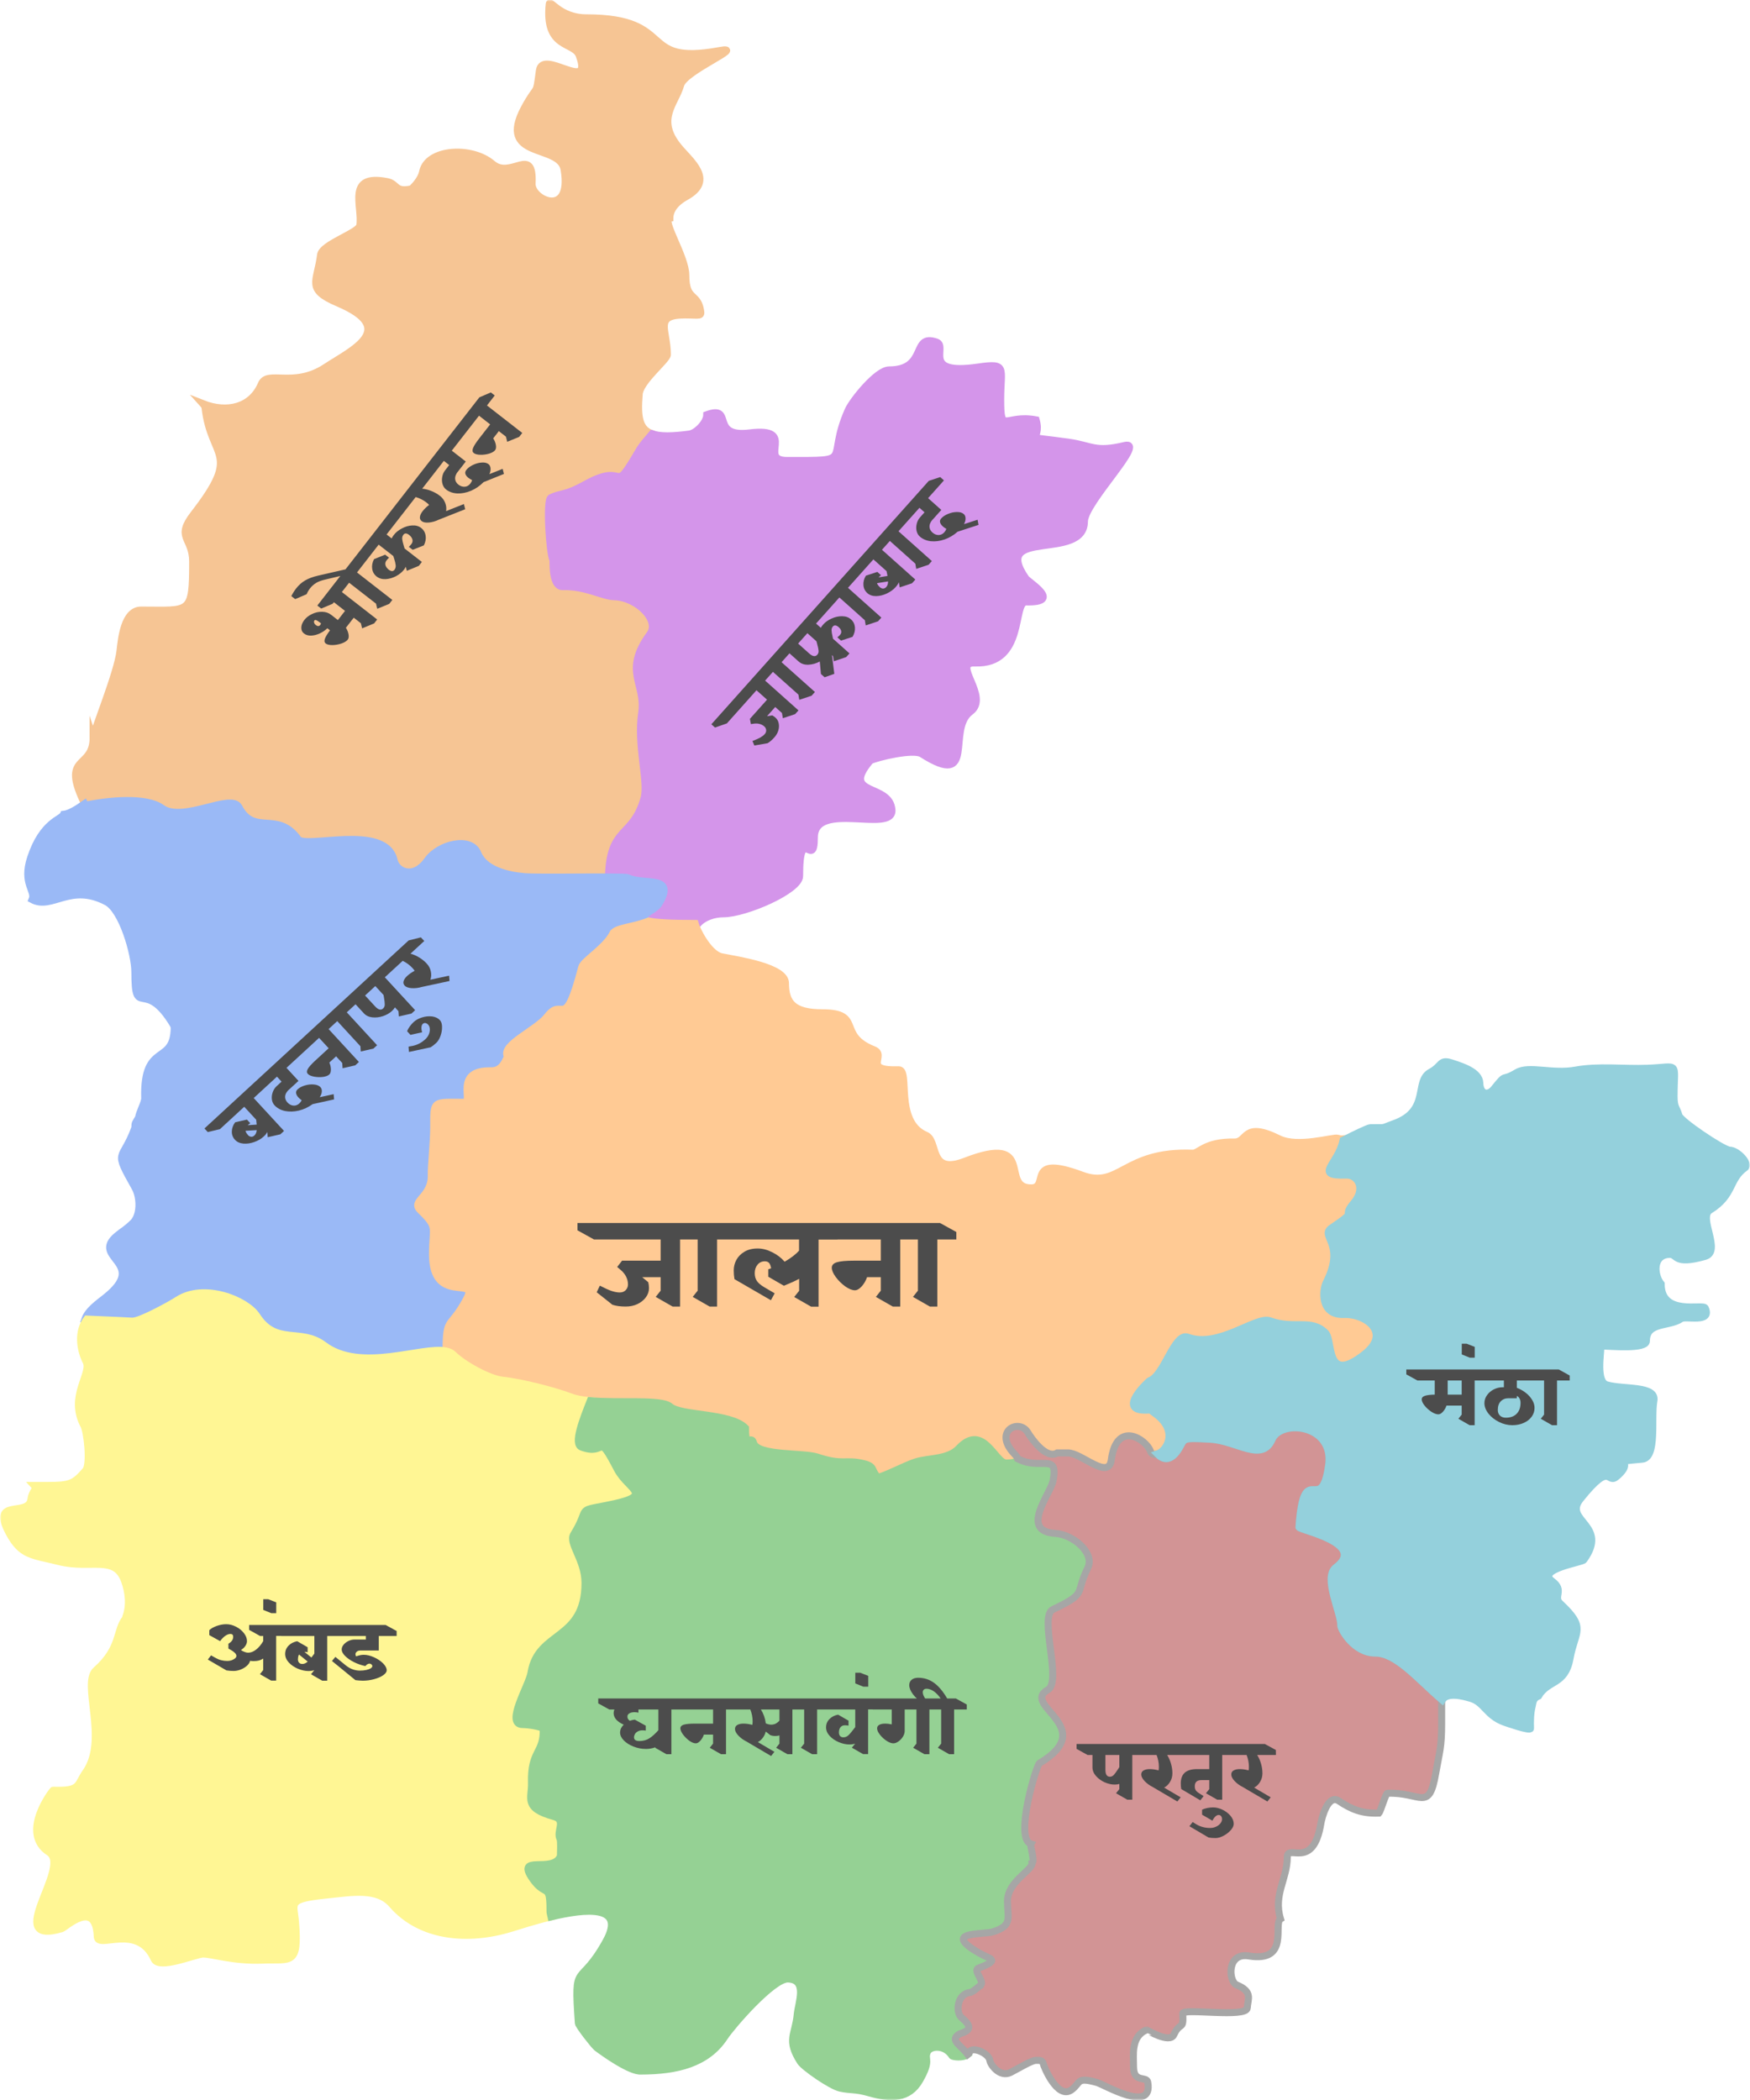 <svg width="500" height="600" viewBox="0 0 500 600" fill="none" xmlns="http://www.w3.org/2000/svg">
<g opacity="0.7" clip-path="url(#clip0_120_37)">
<g opacity="0.6">
<mask id="mask0_120_37" style="mask-type:luminance" maskUnits="userSpaceOnUse" x="0" y="0" width="500" height="600">
<path d="M500 0H0V600H500V0Z" fill="white"/>
</mask>
<g mask="url(#mask0_120_37)">
<path fill-rule="evenodd" clip-rule="evenodd" d="M26.609 210.695C26.641 220.136 16.941 215.177 24.374 230.058C30.852 228.7 41.714 227.582 46.258 230.873C52.248 235.211 66.09 226.426 68.276 230.607C72.639 238.95 79.261 231.467 85.173 239.745C87.252 242.655 110.197 235.104 112.613 245.826C113.324 248.982 118.131 251.385 122.131 245.751C125.448 241.08 134.548 238.883 136.538 243.816C138.412 248.46 144.888 250.062 149.861 250.478C152.97 250.738 166.169 250.525 173.833 250.56C174.213 235.762 180.82 239.498 184.006 228.041C185.311 223.349 181.939 213.048 183.334 203.668C184.579 195.29 177.841 191.833 185.673 181.181C188.598 177.203 181.999 170.664 175.483 170.498C172.175 170.414 167.149 167.409 160.814 167.616C157.836 167.713 158.002 161.492 158.002 160.056C156.985 158.344 155.986 142.929 157.36 142.221C160.111 140.803 161.323 141.664 167.079 138.45C179.963 131.254 174.251 142.873 182.832 128.265C183.338 127.404 184.705 125.767 186.3 123.922C182.601 122.605 182.102 119.055 182.631 112.594C182.935 108.876 190.682 102.814 190.682 101.329C190.682 94.175 186.707 89.99 195.693 89.99C200.057 89.99 200.495 90.543 200.14 88.562C199.245 83.564 195.954 85.993 195.954 78.651C195.954 73.241 188.932 62.79 191.386 62.37C191.386 59.772 193.404 57.643 195.924 56.264C204.623 51.505 197.103 45.916 193.845 41.917C187.41 34.017 192.991 29.67 194.488 24.282C195.625 20.192 213.61 12.955 205.562 14.446C181.864 18.838 193.737 5.092 167.581 5.092C159.735 5.092 157.096 -0.512 156.918 1.188C155.569 14.064 164.012 11.912 165.472 15.825C169.634 26.981 154.955 13.723 154.106 20.186C153.104 27.82 153.667 23.721 149.86 30.745C141.777 45.656 159.933 41.025 161.165 48.414C163.507 62.46 151.812 57.023 152.028 52.484C152.562 41.276 146.002 51.373 140.693 46.794C134.838 41.744 122.158 42.427 120.754 49.045C120.181 51.743 117.609 53.873 117.591 53.938C112.756 55.063 113.592 52.461 110.593 51.878C98.83 49.591 103.626 58.865 102.802 64.405C102.493 66.481 91.969 69.763 91.588 72.837C90.619 80.633 87.256 82.643 96.567 86.601C114.008 94.016 100.533 99.976 93.024 104.918C83.826 110.971 76.429 105.566 74.66 109.736C71.878 116.295 65.017 118.126 57.854 115.283C58.181 115.647 58.534 116.052 58.587 116.521C60.296 131.448 69.195 129.027 55.334 146.883C50.013 153.738 55.043 153.513 55.043 160.448C55.043 175.676 54.401 174.304 40.315 174.304C35.414 174.304 34.656 182.656 34.28 186.009C33.58 192.265 26.605 209.082 26.61 210.698L26.609 210.695Z" fill="#E97500" stroke="#E97500" stroke-width="2" stroke-miterlimit="22.926"/>
<path fill-rule="evenodd" clip-rule="evenodd" d="M185.676 181.179C177.844 191.831 184.582 195.289 183.337 203.666C181.941 213.046 185.314 223.347 184.009 228.039C180.823 239.496 174.215 235.761 173.836 250.558C176.919 250.572 179.107 250.626 179.382 250.767C183.85 253.054 193.532 249.74 188.197 258.326C186.451 261.136 174.564 263.851 199.06 263.851C199.146 263.851 199.277 263.877 199.449 263.924C201.103 262.067 204.002 261.09 206.675 261.09C212.959 261.09 228.461 254.378 228.461 250.332C228.461 234.871 232.679 248.863 232.679 239.284C232.679 228.601 255.24 238.247 254.847 231.459C254.394 223.639 239.957 227.602 248.667 217.333C250.551 216.407 260.932 213.859 263.366 215.414C279.228 225.552 270.386 208.405 277.271 203.352C283.022 199.131 271.684 189.156 278.536 189.422C293.043 189.983 289.202 171.876 293.175 171.977C303.844 172.247 293.899 166.394 293.084 165.215C283.011 150.641 309.814 160.531 309.841 148.983C309.853 143.6 327.831 125.71 321.317 127.277C312.795 129.327 312.067 127.298 305.242 126.33C290.856 124.289 297.94 126.574 296.046 119.959C287.09 118.252 285.915 124.416 285.915 114.119C285.915 105.019 287.943 103.628 279.499 104.865C262.954 107.287 271.034 98.951 267.582 97.738C260.213 95.148 265.219 105.687 254.028 105.687C250.542 105.687 243.522 114.474 242.311 117.217C235.778 132.025 244.77 131.564 224.892 131.564C216.253 131.564 228.12 121.977 214.199 123.688C202.571 125.118 209.904 115.556 201.93 118.481C201.93 120.841 198.828 123.757 197.01 124.005C191.949 124.695 188.54 124.717 186.302 123.92C184.708 125.765 183.34 127.402 182.834 128.263C174.254 142.871 179.966 131.252 167.082 138.448C161.325 141.662 160.114 140.801 157.363 142.219C155.989 142.927 156.988 158.342 158.005 160.054C158.005 161.49 157.839 167.711 160.817 167.614C167.152 167.407 172.177 170.412 175.485 170.496C182.002 170.661 188.601 177.201 185.676 181.179Z" fill="#9702CC" stroke="#9702CC" stroke-width="2" stroke-miterlimit="22.926"/>
<path fill-rule="evenodd" clip-rule="evenodd" d="M166.22 276.305C166.696 274.491 172.919 270.896 175.095 266.723C175.994 265 180.806 264.977 185.362 263.142C180.975 262.153 186.993 260.262 188.196 258.326C193.531 249.74 183.848 253.054 179.381 250.767C179.106 250.626 176.918 250.572 173.835 250.558C166.17 250.524 152.972 250.736 149.863 250.476C144.889 250.06 138.414 248.459 136.54 243.814C134.55 238.881 125.449 241.078 122.132 245.749C118.133 251.383 113.326 248.981 112.614 245.824C110.199 235.102 87.254 242.654 85.175 239.743C79.262 231.465 72.641 238.948 68.278 230.605C66.091 226.424 52.249 235.209 46.26 230.871C41.716 227.58 30.854 228.699 24.376 230.056C24.302 229.91 24.231 229.765 24.162 229.622C21.909 231.223 19.682 232.537 18.149 232.668C17.518 234.177 12.184 234.7 8.751 245.07C6.278 252.545 10.258 254.437 9.163 257.041C14.898 260.091 20.025 252.2 30.448 257.697C34.959 260.076 38.53 272.637 38.53 277.733C38.53 291.579 41.246 279.011 49.544 292.852L49.775 293.434C49.775 304.672 40.875 297.314 41.341 313.786C41.376 315.034 39.78 317.796 39.584 319.31C38.673 320.975 38.53 320.693 38.53 322.217C34.897 332.257 32.166 327.945 38.59 339.384C40.07 342.021 40.276 347.189 37.927 349.415C35.644 351.578 35.406 351.406 33.434 353.037C25.687 359.447 42.684 360.728 30.142 370.697C27.914 372.467 25.149 374.399 24.279 376.855C31.464 377.182 37.724 377.433 37.826 377.459C39.923 377.608 48.894 372.638 50.738 371.428C58.183 366.544 70.321 371.249 73.408 376.005C78.934 384.519 85.91 379.313 92.525 384.312C103.08 392.291 120.507 384.571 127.438 385.997C127.498 375.669 128.517 380.146 133.349 371.036C136.911 364.319 123.57 373.082 123.57 358.368C123.57 350.43 125.281 350.825 120.086 345.766C117.254 343.008 123.465 342.061 123.218 335.665C123.143 333.726 123.921 325.771 123.921 322.241C123.921 314.19 123.556 314.947 132.706 314.947C135.47 314.947 129.481 305.707 140.317 305.934C143.214 305.995 144.155 303.661 145.005 301.864C142.979 298.591 153.421 294.248 156.366 290.392C160.902 284.453 161.212 295.398 166.22 276.303V276.305Z" fill="#0F59E8" stroke="#0F59E8" stroke-width="2" stroke-miterlimit="22.926"/>
<path fill-rule="evenodd" clip-rule="evenodd" d="M175.094 266.723C172.918 270.896 166.695 274.492 166.219 276.306C161.211 295.401 160.902 284.456 156.365 290.394C153.42 294.251 142.978 298.594 145.004 301.866C144.154 303.664 143.213 305.998 140.316 305.937C129.48 305.709 135.469 314.95 132.705 314.95C123.555 314.95 123.92 314.193 123.92 322.244C123.92 325.774 123.143 333.729 123.218 335.668C123.464 342.063 117.253 343.011 120.085 345.769C125.28 350.828 123.569 350.433 123.569 358.371C123.569 373.085 136.91 364.322 133.348 371.039C128.517 380.149 127.496 375.672 127.437 386C128.287 386.174 128.979 386.486 129.481 386.982C132.461 389.92 139.8 393.963 143.597 394.35C148.845 394.884 158.444 397.353 163.105 399.127C170.277 401.855 188.33 399.112 191.508 401.884C194.583 404.566 208.757 403.635 213 407.99C213 414.362 214.592 409.714 215.299 412.218C216.376 416.033 229.563 414.988 233.512 416.302C240.899 418.758 241.414 416.873 246.734 418.166C250.105 418.985 248.772 419.944 250.821 422.091C252.593 421.816 258.649 418.655 261.524 417.718C265.325 416.478 270.85 417.068 273.938 413.792C280.959 406.346 284.326 418.111 287.542 418.021C292.744 417.874 290.375 416.099 289.299 414.835C284.047 408.668 291.267 405.281 293.647 409.261C294.709 411.038 298.889 417.044 302.081 415.113C303.104 415.113 304.129 415.113 305.153 415.113C308.974 415.113 316.741 423.001 317.512 417.123C319.022 405.625 327.506 411.255 328.667 414.582C329.995 418.389 339.445 410.134 329.49 403.484C328.508 402.711 328.888 402.856 327.733 402.902C318.586 403.274 328.352 394.512 328.406 394.496C332.585 393.174 335.496 380.618 339.36 382.043C348.191 385.303 358.869 375.923 362.843 377.366C369.833 379.904 374.631 376.671 378.716 380.805C380.98 383.097 378.492 395.892 389.871 386.886C397.628 380.747 390.198 375.33 383.957 375.572C377.149 375.836 377.837 368.553 378.917 366.434C384.611 355.255 376.943 353.201 380.443 350.834C388.595 345.319 382.928 348.255 386.768 343.706C390.374 339.435 387.796 335.638 384.66 335.74C374.882 336.059 382.57 332.652 383.798 325.401C383.231 325.469 382.655 325.355 382.203 325.2C381.026 324.799 370.811 328.031 365.396 325.341C355.03 320.193 356.54 326.36 352.686 326.288C344.208 326.131 342.571 329.557 340.738 329.486C320.972 328.721 319.937 339.781 309.112 335.742C292.698 329.618 300.066 339.343 294.674 339.397C285.387 339.489 296.358 323.754 275.729 331.763C265.135 335.875 268.291 325.929 264.514 324.328C255.405 320.465 260.179 305.534 256.753 305.645C246.016 305.995 253.641 301.504 249.605 299.905C238.971 295.693 246.788 289.364 234.936 289.364C226.6 289.364 224.424 286.453 224.424 280.907C224.424 276.285 211.047 274.322 206.182 273.373C202.99 272.75 199.517 266.845 198.603 263.851C191.277 263.841 187.302 263.58 185.362 263.143C180.806 264.978 175.994 265.001 175.096 266.723H175.094Z" fill="#FF8000" stroke="#FF8000" stroke-width="2" stroke-miterlimit="22.926"/>
<path fill-rule="evenodd" clip-rule="evenodd" d="M151.715 477.928C153.674 465.782 167.146 468.816 167.146 452.268C167.146 445.612 162.334 440.939 163.923 438.362C168.656 430.687 164.494 431.792 172.909 430.171C187.84 427.296 179.594 425.95 176.373 419.804C170.497 408.593 173.422 416.181 166.152 413.457C163.776 412.567 166.518 405.572 168.648 400.206C166.493 400.012 164.571 399.683 163.104 399.125C158.443 397.351 148.845 394.883 143.596 394.349C139.8 393.962 132.46 389.919 129.48 386.98C128.978 386.485 128.286 386.173 127.436 385.998C120.506 384.572 103.079 392.292 92.523 384.313C85.908 379.314 78.932 384.52 73.407 376.007C70.32 371.25 58.181 366.545 50.736 371.429C48.892 372.639 39.921 377.609 37.825 377.46C37.724 377.435 31.766 377.196 24.804 376.88C22.197 380.289 22.723 385.389 24.596 389.06C26.309 392.421 19.469 398.976 23.968 407.34C24.89 409.053 25.963 418.412 24.42 420.17C21.161 423.885 20.113 424.411 13.541 424.411C12.268 424.411 10.995 424.411 9.721 424.411C10.733 425.516 9.16 425.914 8.858 428.298C8.18 433.656 -2.889 427.722 2.548 437.917C6.114 444.603 9.106 444.236 16.91 446.192C25.916 448.448 32.815 444.196 35.55 451.608C36.766 454.904 37.17 458.751 35.931 462.037L35.901 462.353C33.044 465.847 34.668 470.782 27.438 477.18C23.174 480.954 31.044 497.055 24.487 506.33C21.901 509.987 23.226 511.751 15.169 511.488C15.075 511.485 5.46 523.676 14.025 529.249C20.561 533.501 0.468 556.094 17.629 551.055C18.656 550.753 27.371 542.321 27.79 553.356C27.928 557.017 39.346 549.332 44.044 559.752C45.448 562.866 55.986 558.298 58.04 558.298C60.716 558.298 66.638 560.363 74.907 560.043C83.173 559.723 85.464 561.754 84.426 549.094C83.977 543.633 81.896 542.595 93.531 541.41C100.462 540.705 107.811 539.296 111.985 544.126C120.063 553.474 133.578 554.8 146.122 550.93C148.295 550.259 152.721 548.823 157.454 547.686C157.307 547.028 157.144 546.521 157.146 546.168C157.174 537.648 156.014 542.294 152.211 536.889C147.029 529.525 158.014 535.468 160.117 530.309C160.117 529.394 160.312 526.033 159.987 525.38C158.882 523.157 161.931 520.021 158.24 519.008C149.47 516.6 151.997 513.792 151.86 509.389C151.568 500.036 155.45 501.005 155.198 493.895C154.214 493.192 150.687 492.732 149.314 492.732C144.174 492.732 151.14 481.491 151.715 477.928Z" fill="#FFEA00" stroke="#FFEA00" stroke-width="2" stroke-miterlimit="22.926"/>
<path fill-rule="evenodd" clip-rule="evenodd" d="M167.146 452.269C167.146 468.817 153.673 465.783 151.714 477.929C151.139 481.492 144.173 492.732 149.314 492.732C150.687 492.732 154.214 493.192 155.197 493.895C155.45 501.006 151.568 500.037 151.86 509.389C151.997 513.792 149.469 516.6 158.24 519.008C161.931 520.022 158.882 523.157 159.987 525.38C160.312 526.034 160.117 529.394 160.117 530.31C158.014 535.468 147.029 529.525 152.211 536.889C156.014 542.294 157.174 537.648 157.145 546.168C157.144 546.522 157.307 547.029 157.453 547.687C167.487 545.277 178.898 544.211 173.149 554.635C165.45 568.595 163.923 559.456 165.247 578.069C165.296 578.757 169.566 584.259 170.488 585.047C172.494 586.571 180.065 591.973 183.138 591.734C193.429 591.71 202.047 589.641 207.048 581.997C209.066 578.913 220.84 565.291 225.13 565.421C230.856 565.594 228.092 572.189 227.781 575.539C227.232 581.452 224.635 582.804 228.675 589.092C229.671 590.642 237.397 596.044 240.08 596.618C243.254 597.297 244.264 596.799 248.268 597.947C254.437 599.716 259.635 599.828 262.771 594.375C266.19 588.429 264.004 588.563 264.955 586.317C265.727 584.491 269.933 584.095 271.998 587.372C272.187 587.672 275.131 588.099 276.509 587.002C274.623 584.335 270.946 582.809 274.32 581.043C277.734 580.044 277.379 578.668 274.657 576.391C273.026 575.027 273.391 569.669 277.147 569.281C278.023 569.19 280.207 567.088 280.309 567.088C281.114 565.806 277.925 562.945 279.576 562.316C286.056 559.843 282.879 559.788 279.882 558.075C268.716 551.693 280.862 552.838 283.663 551.957C289.422 550.143 287.849 548.046 287.849 543.184C287.849 537.478 295.222 534.295 294.877 532.198C295.75 531.825 294.244 527.284 294.527 526.821C289.768 525.266 296.136 504.284 296.987 503.777C314.241 493.504 291.489 487.288 299.386 482.794C303.52 480.441 296.744 461.792 300.822 459.85C310.877 455.062 307.042 455.53 310.782 448.004C312.906 443.728 306.577 438.42 301.555 438.118C291.165 437.494 300.155 426.888 300.883 423.05C302.441 414.826 297.321 420.258 290.762 416.781C290.896 417.432 290.231 417.944 287.54 418.02C284.324 418.11 280.957 406.345 273.936 413.792C270.848 417.067 265.323 416.477 261.522 417.717C258.647 418.654 252.591 421.816 250.819 422.091C248.77 419.943 250.103 418.984 246.732 418.165C241.412 416.873 240.897 418.757 233.51 416.301C229.561 414.988 216.374 416.032 215.297 412.218C214.589 409.713 212.998 414.362 212.998 407.989C208.755 403.634 194.581 404.565 191.506 401.883C188.978 399.678 177.036 400.963 168.647 400.207C166.516 405.573 163.774 412.568 166.15 413.458C173.42 416.182 170.495 408.594 176.371 419.805C179.593 425.951 187.839 427.297 172.908 430.172C164.492 431.792 168.654 430.688 163.922 438.363C162.332 440.94 167.146 445.613 167.146 452.269Z" fill="#039100" stroke="#039100" stroke-width="2" stroke-miterlimit="22.926"/>
<path fill-rule="evenodd" clip-rule="evenodd" d="M300.823 459.851C296.746 461.793 303.521 480.442 299.387 482.795C291.49 487.289 314.242 493.506 296.988 503.778C296.137 504.285 289.769 525.268 294.528 526.822C294.245 527.285 295.751 531.826 294.878 532.2C295.223 534.297 287.85 537.479 287.85 543.186C287.85 548.048 289.423 550.145 283.664 551.958C280.863 552.84 268.718 551.695 279.883 558.076C282.88 559.789 286.057 559.844 279.577 562.317C277.927 562.947 281.115 565.808 280.31 567.089C280.208 567.089 278.024 569.192 277.148 569.282C273.392 569.67 273.027 575.029 274.658 576.393C277.379 578.669 277.735 580.045 274.322 581.045C270.947 582.81 274.625 584.336 276.51 587.003C276.76 586.805 276.958 586.556 277.079 586.248C277.72 584.615 282.512 586.621 282.807 588.682C282.991 589.973 285.699 593.642 288.72 592.133C290.619 591.185 294.719 588.682 295.939 588.682C296.888 588.682 297.739 588.56 298.047 589.554C298.075 590.066 302.09 600.106 306.188 597.064C308.892 595.056 307.441 593.356 313.346 594.983C315.5 595.576 329.568 604.045 327.929 594.921C327.596 593.064 323.873 595.245 323.873 590.514C323.873 587.144 323.065 581.885 327.563 579.985C327.633 579.955 334.166 583.956 335.369 581.376C337.272 577.297 338.196 580.463 337.93 575.308C337.844 573.655 356.247 576.622 356.363 573.684C356.46 571.232 358.11 569.103 353.331 567.117C350.984 566.142 350.437 557.807 356.785 558.844C368.589 560.771 363.692 549.614 365.866 548.269C363.761 541.269 367.799 536.894 367.799 530.616C367.799 526.629 375.207 534.527 377.403 520.926C377.655 519.362 379.439 512.506 382.498 514.542C386.118 516.952 389.126 518.219 393.964 518.031C394.532 517.399 395.893 512.382 396.439 512.361C406.008 512.008 408.261 517.855 410.188 506.754C411.3 500.355 411.9 499.392 411.9 492.37C411.9 490.263 411.9 488.156 411.9 486.049C411.948 485.947 412 485.85 412.056 485.759C405.021 479.749 398.996 472.305 392.919 472.305C386.863 472.305 383.034 465.526 383.08 464.405C383.22 460.995 377.953 450.651 381.644 447.858C390.846 440.896 371.077 437.136 371.132 436.352C372.527 416.278 377.384 433.684 379.596 418.808C381.365 406.907 366.01 405.403 363.461 411.274C360.576 417.917 353.44 411.693 345.921 411.224C336.733 410.65 338.817 411.109 336.434 414.522C334.269 417.621 332.199 417.057 330.638 415.431C329.767 415.714 328.984 415.493 328.667 414.582C327.506 411.256 319.021 405.626 317.512 417.124C316.74 423.001 308.974 415.114 305.152 415.114C304.129 415.114 303.104 415.114 302.08 415.114C298.889 417.044 294.709 411.039 293.647 409.262C291.267 405.282 284.047 408.669 289.299 414.836C289.818 415.446 290.639 416.175 290.764 416.783C297.323 420.259 302.443 414.827 300.884 423.051C300.157 426.89 291.167 437.496 301.557 438.12C306.579 438.422 312.908 443.73 310.784 448.005C307.044 455.531 310.879 455.063 300.824 459.851H300.823Z" fill="#920002" stroke="#2B2A29" stroke-width="2" stroke-miterlimit="22.926"/>
<path fill-rule="evenodd" clip-rule="evenodd" d="M379.595 418.806C377.383 433.682 372.527 416.276 371.131 436.35C371.077 437.134 390.845 440.894 381.643 447.856C377.952 450.649 383.22 460.993 383.079 464.403C383.033 465.524 386.862 472.303 392.919 472.303C398.996 472.303 405.021 479.747 412.056 485.757C413.506 483.42 417.915 484.582 420.186 485.248C424.089 486.392 424.658 490.147 429.712 492.026C430.37 492.271 437.311 494.695 437.287 493.856C437.23 491.8 437.251 489.604 437.742 487.599C438.028 486.425 437.956 485.249 439.571 484.594C442.366 479.87 447.194 481.57 448.588 473.811C450.017 465.854 453.447 465.283 445.776 458.136C443.66 456.164 447.068 454.401 443.487 451.765C438.854 448.353 451.987 446.43 452.514 445.709C459.903 435.581 446.472 434.61 451.57 428.264C460.637 416.976 458.963 424.476 462.001 421.818C467.898 416.659 458.773 417.93 469.23 416.901C473.539 416.476 471.65 405.1 472.543 400.229C473.358 395.786 463.823 397.05 459.1 395.676C455.974 394.767 457.403 387.005 457.403 384.578C460.066 384.578 470.404 385.637 470.404 383.125C470.404 377.596 476.844 379.182 480.334 376.778C481.617 375.894 489.236 378.158 487.211 373.721C486.618 372.421 474.621 376.149 474.621 366.843C472.695 364.555 471.957 358.683 476.875 358.398C479.451 358.249 477.946 361.581 487.136 358.979C492.05 357.588 485.137 347.878 488.532 345.775C495.498 341.46 493.872 337.019 498.602 333.639C500.083 332.58 496.462 328.609 494.124 328.609C491.991 328.305 480.197 320.324 479.717 318.724C478.964 316.212 478.312 316.512 478.312 313.237C478.312 302.908 480.093 304.862 470.681 305.217C463.894 305.472 456.723 304.539 450.184 305.736C443.485 306.961 436.836 304.361 433.378 306.425C428.662 309.239 430.756 306.214 426.876 311.031C425.143 313.185 422.895 312.642 422.806 309.432C422.715 306.152 417.58 304.623 414.738 303.688C411.273 302.547 412.076 304.53 408.719 306.33C403.926 308.899 408.779 317.245 398.368 321C394.126 322.53 396.565 322.112 391.531 322.2C390.939 322.211 387.186 324.003 383.728 325.776C382.308 332.769 375.053 336.052 384.66 335.739C387.797 335.637 390.375 339.434 386.768 343.705C382.928 348.254 388.596 345.318 380.443 350.833C376.944 353.2 384.612 355.254 378.917 366.433C377.838 368.552 377.149 375.835 383.957 375.571C390.198 375.33 397.628 380.746 389.871 386.885C378.493 395.891 380.981 383.096 378.717 380.805C374.631 376.67 369.833 379.903 362.844 377.365C358.87 375.922 348.191 385.302 339.36 382.043C335.497 380.617 332.586 393.173 328.406 394.495C328.352 394.512 318.586 403.273 327.733 402.901C328.889 402.855 328.508 402.71 329.491 403.483C337.064 408.542 333.407 414.53 330.638 415.43C332.2 417.056 334.27 417.619 336.435 414.52C338.818 411.107 336.734 410.649 345.922 411.222C353.441 411.691 360.577 417.916 363.462 411.272C366.011 405.402 381.366 406.905 379.596 418.807L379.595 418.806Z" fill="#008DAC" stroke="#008DAC" stroke-width="2" stroke-miterlimit="22.926"/>
</g>
</g>
<path d="M97.678 169.15L107.764 176.999L106.892 178.12L103.462 179.531L103.108 178.064L101.072 176.48L98.824 179.368C99.211 179.957 99.465 180.585 99.587 181.254C99.698 181.915 99.626 182.409 99.372 182.735C99.02 183.187 98.416 183.562 97.56 183.859C96.712 184.145 95.852 184.295 94.98 184.309C94.097 184.314 93.455 184.162 93.055 183.85C92.698 183.572 92.616 183.145 92.81 182.57C92.994 181.986 93.485 181.16 94.283 180.092L93.525 179.502C92.906 180.102 92.184 180.596 91.358 180.984C90.522 181.364 89.702 181.57 88.899 181.604C88.085 181.63 87.399 181.425 86.841 180.991C86.326 180.59 86.076 180.032 86.091 179.318C86.104 178.584 86.397 177.85 86.971 177.113C87.511 176.418 88.244 175.857 89.169 175.428C90.092 174.98 91.049 174.771 92.04 174.799C93.03 174.809 93.893 175.1 94.629 175.673L96.539 177.159L98.578 174.539L95.39 172.058L95.046 172.5L91.769 173.878L90.664 173.018L95.491 166.815L98.765 165.409L99.901 166.294L97.678 169.15ZM91.498 178.558C91.604 178.421 91.675 178.265 91.71 178.09L91.615 178.016C91.037 177.565 90.623 177.294 90.374 177.202C90.124 177.109 89.947 177.131 89.84 177.268C89.701 177.447 89.672 177.669 89.752 177.935C89.831 178.181 90.001 178.407 90.264 178.612C90.496 178.792 90.721 178.883 90.94 178.884C91.156 178.866 91.342 178.758 91.498 178.558ZM102.004 163.559L112.089 171.408L111.217 172.529L107.788 173.94L107.434 172.473L99.731 166.479L99.387 166.921L96.11 168.299L95.005 167.439L97.241 164.567L92.922 165.59C91.813 165.842 90.933 166.171 90.28 166.575C89.619 166.99 89.055 167.497 88.589 168.097C88.171 168.634 87.846 169.192 87.615 169.772L84.341 171.178L83.236 170.318C83.632 169.528 84.096 168.791 84.628 168.107C85.373 167.149 86.237 166.386 87.221 165.817C88.205 165.247 89.436 164.794 90.914 164.458L98.715 162.673L99.833 161.236L103.106 159.83L104.227 160.703L102.004 163.559ZM111.901 153.837C112.059 153.504 112.273 153.164 112.543 152.817C113.108 152.091 113.872 151.478 114.836 150.977C115.798 150.458 116.779 150.174 117.78 150.126C118.789 150.066 119.641 150.307 120.335 150.847C121.051 151.404 121.475 152.14 121.608 153.054C121.749 153.958 121.58 154.882 121.099 155.826L117.908 157.093L116.803 156.233C117.052 156.022 117.287 155.774 117.508 155.49C117.836 155.069 117.948 154.632 117.844 154.179C117.729 153.719 117.428 153.281 116.939 152.867C116.213 152.302 115.653 152.272 115.26 152.777C114.984 153.154 114.87 153.572 114.918 154.031C114.966 154.491 115.102 155.087 115.326 155.819L115.568 156.615L115.578 156.699L120.534 160.556L119.662 161.677L116.233 163.088L115.945 161.927C115.793 162.231 115.615 162.514 115.41 162.777C114.845 163.503 114.086 164.121 113.133 164.629C112.169 165.129 111.183 165.409 110.173 165.469C109.172 165.517 108.319 165.267 107.614 164.719C106.899 164.162 106.476 163.436 106.345 162.54C106.204 161.636 106.373 160.712 106.854 159.769L110.042 158.473L111.163 159.345C110.913 159.557 110.678 159.805 110.457 160.089C110.13 160.51 110.019 160.956 110.125 161.427C110.229 161.88 110.526 162.313 111.014 162.727C111.372 163.005 111.695 163.155 111.982 163.176C112.268 163.179 112.509 163.054 112.705 162.801C112.99 162.414 113.105 161.972 113.053 161.475C113 160.978 112.85 160.346 112.603 159.579L112.398 158.963L112.387 158.879L108.189 155.612L102.895 162.414L99.605 163.808L98.5 162.948L113.289 143.945L116.563 142.539L117.683 143.411L110.449 152.707L111.901 153.837ZM120.626 139.63C121.51 139.709 122.393 139.932 123.274 140.297C124.154 140.643 124.962 141.103 125.698 141.676C126.403 142.225 126.906 142.903 127.206 143.711C127.515 144.509 127.597 145.283 127.453 146.032L132.546 144.015L132.915 145.493L125.296 148.51C124.427 148.932 123.524 149.192 122.586 149.29C121.638 149.38 120.937 149.249 120.485 148.897C120.085 148.585 119.916 148.184 119.978 147.691C120.038 147.18 120.301 146.625 120.768 146.025C121.226 145.436 121.837 144.847 122.6 144.258C122.411 144.044 122.16 143.814 121.844 143.568C120.949 142.872 119.925 142.354 118.771 142.013L115.516 146.196L112.202 147.621L111.097 146.761L119.487 135.981L122.785 134.543L123.918 135.4L120.626 139.63ZM130.828 134.726C130.246 135.474 129.982 136.172 130.034 136.821C130.087 137.47 130.402 138.019 130.981 138.47C131.549 138.912 132.154 139.112 132.795 139.07C133.425 139.02 133.953 138.721 134.379 138.174C134.592 137.901 134.764 137.57 134.897 137.183C134.45 136.954 134.1 136.741 133.848 136.544C133.395 136.192 133.107 135.825 132.983 135.441C132.849 135.049 132.933 134.659 133.236 134.269C133.662 133.722 134.283 133.25 135.098 132.854C135.921 132.447 136.752 132.216 137.591 132.158C138.427 132.083 139.092 132.237 139.587 132.622C139.913 132.876 140.103 133.261 140.158 133.776C140.213 134.292 140.103 134.857 139.828 135.471L143.615 133.958L143.982 135.409L138.147 137.761C137.101 138.823 135.916 139.64 134.591 140.214C133.263 140.769 131.965 141.026 130.696 140.985C129.425 140.925 128.348 140.551 127.464 139.863C126.99 139.495 126.651 138.986 126.447 138.337C126.251 137.677 126.217 136.993 126.347 136.283C126.467 135.565 126.739 134.932 127.165 134.385L128.344 132.87L126.813 131.678L122.097 137.739L118.893 139.023L117.789 138.163L128.954 123.815L132.141 122.52L133.262 123.392L129.086 128.758L133.079 131.866L130.831 134.754L130.828 134.726ZM139.131 115.85L149.217 123.699L148.345 124.82L144.915 126.231L144.561 124.764L142.525 123.18L140.916 125.247C141.303 125.836 141.557 126.464 141.679 127.133C141.79 127.794 141.718 128.287 141.464 128.614C141.145 129.024 140.574 129.357 139.75 129.611C138.925 129.847 138.088 129.956 137.24 129.939C136.382 129.913 135.758 129.748 135.368 129.445C134.979 129.142 134.906 128.672 135.15 128.033C135.393 127.395 135.986 126.47 136.927 125.26L140.047 121.251L136.859 118.77L130.361 127.12L127.047 128.545L125.942 127.685L136.96 113.527L140.234 112.121L141.354 112.993L139.131 115.85Z" fill="black"/>
<path d="M218.605 194.457L228.137 202.971L227.191 204.03L223.673 205.206L223.419 203.719L221.495 202L219.15 204.625L220.639 204.4C220.97 204.57 221.284 204.788 221.583 205.054C222.04 205.463 222.339 205.989 222.479 206.633C222.619 207.276 222.587 207.963 222.383 208.692C222.177 209.403 221.795 210.071 221.235 210.697C220.578 211.433 219.934 211.984 219.303 212.35L215.53 213.003L214.99 211.716C215.96 211.349 216.716 211.014 217.256 210.71C217.786 210.396 218.193 210.081 218.477 209.762C218.797 209.404 218.941 209.023 218.908 208.619C218.875 208.196 218.699 207.842 218.381 207.558C218.003 207.221 217.555 206.982 217.037 206.841C216.52 206.7 215.961 206.675 215.362 206.765L214.533 206.883L214.265 205.411L214.25 205.397L219.153 199.908L216.14 197.217L207.68 206.689L204.291 207.872L203.247 206.939L216.596 191.993L219.957 190.812L221.016 191.758L218.605 194.457ZM223.302 189.199L232.834 197.712L231.888 198.771L228.37 199.947L228.116 198.46L220.837 191.958L220.464 192.376L217.101 193.529L216.057 192.596L221.293 186.734L224.654 185.553L225.713 186.499L223.302 189.199ZM234.517 179.374C234.697 179.052 234.938 178.722 235.24 178.384C235.853 177.698 236.657 177.138 237.652 176.704C238.638 176.261 239.632 176.049 240.634 176.068C241.645 176.078 242.478 176.375 243.134 176.961C243.811 177.565 244.189 178.323 244.268 179.235C244.348 180.146 244.116 181.056 243.573 181.965L240.29 183.029L239.246 182.096C239.509 181.902 239.76 181.67 240 181.402C240.302 181.064 240.418 180.703 240.349 180.32C240.281 179.936 240.042 179.563 239.635 179.199C238.948 178.586 238.392 178.518 237.966 178.995C237.699 179.294 237.574 179.664 237.59 180.107C237.605 180.55 237.713 181.2 237.912 182.058L238.007 182.492L242.706 186.688L241.76 187.747L238.243 188.923L237.989 187.436L237.706 187.183L238.375 192.528L235.598 193.506L234.554 192.573L234.225 189.008C233.171 189.568 232.078 189.871 230.947 189.916C229.826 189.951 228.907 189.648 228.191 189.009L225.566 186.664L224.633 187.708L221.243 188.891L220.199 187.958L236.666 169.522L239.921 168.46L240.98 169.406L233.266 178.042L233.145 178.148L234.517 179.374ZM231.191 186.701C232.175 187.58 232.952 187.701 233.52 187.065C233.805 186.747 233.924 186.353 233.879 185.883C233.833 185.414 233.686 184.728 233.437 183.826C233.392 183.696 233.333 183.492 233.26 183.213L230.68 180.908L228.029 183.876L231.191 186.701ZM242.284 167.945L251.816 176.459L250.87 177.518L247.353 178.694L247.099 177.206L239.82 170.705L239.447 171.123L236.084 172.276L235.04 171.343L240.275 165.481L243.637 164.3L244.696 165.245L242.284 167.945ZM254.402 154.378L251.99 157.078L261.522 165.591L260.576 166.65L257.059 167.826L256.82 166.353C256.62 166.817 256.311 167.283 255.893 167.75C255.254 168.466 254.419 169.071 253.389 169.563C252.368 170.046 251.348 170.297 250.33 170.317C249.301 170.327 248.463 170.044 247.817 169.467C247.141 168.863 246.768 168.11 246.698 167.207C246.618 166.296 246.85 165.385 247.394 164.477L250.662 163.4L251.721 164.346C251.484 164.51 251.255 164.717 251.033 164.965L253.574 164.553L253.298 163.18L249.539 159.823L243.251 166.863L239.875 168.031L238.83 167.099L249.995 154.599L253.343 153.432L254.402 154.378ZM251.346 167.738C251.664 168.022 251.993 168.164 252.333 168.164C252.663 168.155 252.961 168.001 253.227 167.703C253.574 167.315 253.742 166.786 253.733 166.116L250.574 166.62C250.69 166.991 250.946 167.354 251.344 167.71L251.346 167.738ZM256.713 151.791L266.245 160.304L265.299 161.363L261.781 162.539L261.528 161.052L254.248 154.55L253.875 154.968L250.512 156.121L249.468 155.188L254.704 149.326L258.065 148.145L259.124 149.091L256.713 151.791ZM266.501 148.398C265.87 149.104 265.559 149.782 265.568 150.433C265.576 151.085 265.854 151.654 266.401 152.143C266.938 152.622 267.527 152.863 268.17 152.865C268.802 152.857 269.349 152.595 269.811 152.078C270.042 151.819 270.236 151.501 270.394 151.124C269.964 150.865 269.63 150.629 269.391 150.416C268.964 150.034 268.701 149.648 268.603 149.256C268.496 148.856 268.606 148.472 268.935 148.105C269.397 147.587 270.048 147.159 270.888 146.819C271.737 146.469 272.582 146.293 273.422 146.293C274.261 146.274 274.915 146.473 275.382 146.891C275.69 147.166 275.855 147.563 275.874 148.081C275.894 148.599 275.746 149.155 275.43 149.749L279.311 148.496L279.579 149.968L273.598 151.921C272.483 152.909 271.245 153.645 269.884 154.128C268.522 154.592 267.209 154.76 265.946 154.633C264.682 154.487 263.632 154.041 262.797 153.295C262.35 152.896 262.046 152.365 261.886 151.704C261.735 151.032 261.748 150.347 261.926 149.647C262.093 148.939 262.408 148.327 262.87 147.809L264.149 146.377L262.702 145.085L257.586 150.813L254.303 151.877L253.259 150.944L265.37 137.385L268.637 136.308L269.697 137.254L265.167 142.326L268.941 145.696L266.503 148.426L266.501 148.398Z" fill="black"/>
<path d="M75.154 311.274L72.491 313.727L81.149 323.128L80.104 324.09L76.489 324.917L76.395 323.427C76.15 323.87 75.797 324.304 75.336 324.728C74.63 325.379 73.741 325.899 72.668 326.289C71.605 326.67 70.565 326.82 69.549 326.741C68.525 326.651 67.719 326.288 67.132 325.65C66.517 324.983 66.219 324.197 66.238 323.292C66.247 322.377 66.567 321.494 67.196 320.642L70.553 319.889L71.515 320.933C71.264 321.074 71.016 321.257 70.771 321.483L73.34 321.32L73.199 319.927L69.784 316.22L62.84 322.615L59.367 323.448L58.418 322.418L70.747 311.065L74.192 310.23L75.154 311.274ZM70.812 324.273C71.101 324.587 71.414 324.76 71.753 324.793C72.082 324.816 72.394 324.692 72.688 324.421C73.071 324.069 73.29 323.559 73.346 322.891L70.153 323.085C70.232 323.466 70.452 323.853 70.813 324.245L70.812 324.273ZM82.592 311.277C81.895 311.918 81.52 312.563 81.465 313.212C81.41 313.861 81.63 314.455 82.127 314.994C82.615 315.524 83.178 315.821 83.817 315.885C84.447 315.939 85.017 315.731 85.527 315.262C85.782 315.027 86.007 314.729 86.201 314.369C85.798 314.07 85.488 313.802 85.272 313.567C84.883 313.145 84.659 312.735 84.6 312.336C84.532 311.927 84.68 311.556 85.043 311.222C85.553 310.752 86.242 310.389 87.111 310.132C87.99 309.866 88.848 309.774 89.685 309.856C90.522 309.919 91.153 310.181 91.577 310.642C91.857 310.946 91.982 311.357 91.951 311.874C91.921 312.392 91.719 312.931 91.347 313.491L95.332 312.622L95.454 314.113L89.312 315.474C88.106 316.349 86.802 316.961 85.401 317.309C84 317.638 82.677 317.678 81.433 317.428C80.189 317.16 79.187 316.614 78.429 315.79C78.022 315.349 77.771 314.791 77.677 314.118C77.591 313.435 77.671 312.754 77.916 312.075C78.152 311.386 78.525 310.807 79.035 310.338L80.448 309.037L79.133 307.61L73.484 312.813L70.113 313.551L69.165 312.522L82.538 300.206L85.895 299.452L86.857 300.497L81.855 305.103L85.283 308.826L82.591 311.305L82.592 311.277ZM93.887 294.023L102.544 303.424L101.5 304.386L97.885 305.214L97.777 303.709L96.029 301.811L94.102 303.586C94.387 304.23 94.534 304.892 94.544 305.572C94.544 306.242 94.393 306.717 94.089 306.997C93.706 307.349 93.088 307.583 92.234 307.699C91.381 307.796 90.537 307.766 89.704 307.609C88.862 307.442 88.273 307.177 87.939 306.814C87.605 306.451 87.61 305.975 87.956 305.385C88.301 304.796 89.037 303.981 90.165 302.943L93.902 299.501L91.165 296.53L83.382 303.697L79.879 304.558L78.931 303.528L92.127 291.375L95.588 290.526L96.549 291.571L93.887 294.023ZM99.084 289.236L107.742 298.637L106.697 299.599L103.082 300.427L102.974 298.922L96.363 291.743L95.951 292.122L92.492 292.942L91.543 291.913L97.325 286.588L100.785 285.74L101.747 286.784L99.084 289.236ZM112.618 276.773L109.955 279.225L118.612 288.626L117.568 289.588L113.953 290.416L113.845 288.911L112.842 287.822C112.629 288.182 112.341 288.528 111.979 288.863C111.302 289.486 110.447 289.974 109.413 290.328C108.38 290.663 107.361 290.777 106.356 290.669C105.36 290.553 104.565 290.171 103.968 289.524L101.584 286.934L100.554 287.883L97.066 288.73L96.117 287.7L108.196 276.577L111.656 275.728L112.618 276.773ZM104.306 284.428L107.178 287.547C108.072 288.518 108.833 288.714 109.461 288.136C109.775 287.847 109.932 287.467 109.932 286.995C109.933 286.523 109.853 285.826 109.693 284.904C109.661 284.771 109.622 284.562 109.577 284.277L107.233 281.732L104.306 284.428ZM118.173 292.022C118.81 291.435 119.616 290.992 120.591 290.692C121.566 290.392 122.523 290.3 123.462 290.414C124.41 290.538 125.154 290.894 125.696 291.483C126.085 291.904 126.285 292.535 126.298 293.376C126.32 294.226 126.176 295.083 125.866 295.948C125.556 296.832 125.142 297.513 124.622 297.992C124.033 298.534 123.507 298.946 123.042 299.229L116.845 300.559L116.723 299.039L117.978 298.808C119.292 298.522 120.474 297.896 121.523 296.93C121.974 296.514 122.31 296.042 122.53 295.513C122.75 294.985 122.842 294.465 122.806 293.954C122.77 293.462 122.612 293.063 122.332 292.759C122.106 292.514 121.848 292.362 121.558 292.303C121.277 292.254 121.024 292.333 120.798 292.541C120.572 292.748 120.446 293.064 120.419 293.487C120.383 293.92 120.448 294.404 120.614 294.939L117.272 295.679L116.31 294.635C116.448 294.253 116.698 293.806 117.059 293.293C117.419 292.798 117.79 292.374 118.173 292.022ZM117.28 272.48C118.139 272.704 118.973 273.068 119.782 273.573C120.593 274.06 121.314 274.646 121.946 275.333C122.552 275.99 122.936 276.742 123.099 277.588C123.272 278.426 123.226 279.202 122.961 279.918L128.316 278.765L128.437 280.285L120.426 282.007C119.5 282.281 118.566 282.389 117.624 282.331C116.674 282.263 116.005 282.019 115.616 281.597C115.273 281.224 115.173 280.8 115.315 280.325C115.458 279.831 115.809 279.326 116.368 278.811C116.917 278.306 117.616 277.825 118.466 277.369C118.315 277.127 118.104 276.859 117.833 276.565C117.066 275.731 116.141 275.051 115.058 274.525L111.16 278.116L107.656 278.977L106.708 277.947L116.756 268.693L120.246 267.818L121.223 268.849L117.28 272.48Z" fill="black"/>
<path d="M194.304 354.13V373.3H192.174L187.344 370.54L188.754 368.77V364.9H183.474L185.214 366.34C185.354 366.88 185.424 367.45 185.424 368.05C185.424 368.97 185.134 369.83 184.554 370.63C183.974 371.43 183.174 372.08 182.154 372.58C181.154 373.06 180.024 373.3 178.764 373.3C177.284 373.3 176.024 373.13 174.984 372.79L170.484 369.22L171.384 367.33C172.764 368.05 173.894 368.56 174.774 368.86C175.654 369.14 176.414 369.28 177.054 369.28C177.774 369.28 178.344 369.06 178.764 368.62C179.204 368.16 179.424 367.61 179.424 366.97C179.424 366.21 179.244 365.47 178.884 364.75C178.524 364.03 177.994 363.38 177.294 362.8L176.334 361.99L177.714 360.22V360.19H188.754V354.13H169.704L164.994 351.52V349.42H195.054L199.734 352V354.13H194.304ZM204.88 354.13V373.3H202.75L197.92 370.54L199.33 368.77V354.13H198.49L193.84 351.52V349.42H205.63L210.31 352V354.13H204.88ZM233.877 354.16V373.33H231.747L226.917 370.57L228.327 368.8V365.38C227.247 365.96 225.797 366.62 223.977 367.36L219.507 364.78V362.65L220.317 362.38C220.197 361.64 219.997 361.12 219.717 360.82C219.437 360.52 219.037 360.37 218.517 360.37C217.677 360.37 216.987 360.69 216.447 361.33C215.907 361.97 215.637 362.78 215.637 363.76C215.637 364.64 215.847 365.39 216.267 366.01C216.687 366.61 217.387 367.2 218.367 367.78L221.337 369.52L220.257 371.5L209.847 365.47C209.707 364.63 209.637 363.8 209.637 362.98C209.637 361.92 209.887 360.92 210.387 359.98C210.907 359.02 211.677 358.24 212.697 357.64C213.717 357.02 214.977 356.71 216.477 356.71C217.837 356.71 219.207 357.06 220.587 357.76C221.987 358.44 223.187 359.35 224.187 360.49C226.027 359.41 227.397 358.36 228.297 357.34V354.13H207.027L202.377 351.52V349.42H234.597L239.277 352L239.307 354.16H233.877ZM257.211 354.13V373.3H255.081L250.251 370.54L251.661 368.77V364.9H247.731C247.391 365.9 246.881 366.78 246.201 367.54C245.521 368.28 244.871 368.65 244.251 368.65C243.471 368.65 242.551 368.28 241.491 367.54C240.451 366.78 239.551 365.89 238.791 364.87C238.031 363.83 237.651 362.94 237.651 362.2C237.651 361.46 238.141 360.94 239.121 360.64C240.101 360.34 241.741 360.19 244.041 360.19H251.661V354.13H235.791L231.051 351.52V349.42H257.961L262.641 352V354.13H257.211ZM267.81 354.13V373.3H265.68L260.85 370.54L262.26 368.77V354.13H261.42L256.77 351.52V349.42H268.56L273.24 352V354.13H267.81Z" fill="black"/>
<path d="M421.324 394.42V407.2H419.904L416.684 405.36L417.624 404.18V401.6H413.284C413.058 402.267 412.718 402.853 412.264 403.36C411.811 403.853 411.378 404.1 410.964 404.1C410.391 404.1 409.724 403.853 408.964 403.36C408.218 402.867 407.571 402.28 407.024 401.6C406.478 400.907 406.204 400.307 406.204 399.8C406.204 399.347 406.491 399.02 407.064 398.82C407.638 398.607 408.591 398.487 409.924 398.46V394.42H404.964L401.804 392.68V391.28H421.824L424.944 393V394.42H421.324ZM417.624 394.42H413.624V398.46H417.624V394.42ZM421.348 387.9H419.928L417.648 386.98V383.92H419.048L421.348 384.82V387.9ZM433.381 396.52C434.314 396.867 435.161 397.34 435.921 397.94C436.694 398.54 437.307 399.22 437.761 399.98C438.214 400.727 438.441 401.48 438.441 402.24C438.441 403.187 438.161 404.04 437.601 404.8C437.054 405.547 436.294 406.133 435.321 406.56C434.361 406.987 433.281 407.2 432.081 407.2C430.801 407.2 429.541 406.893 428.301 406.28C427.061 405.667 426.054 404.873 425.281 403.9C424.507 402.913 424.121 401.913 424.121 400.9C424.121 400.073 424.367 399.313 424.861 398.62C425.367 397.913 426.021 397.36 426.821 396.96C427.621 396.56 428.447 396.36 429.301 396.36H429.681V394.42H422.641L419.661 392.68V391.28H439.921L442.901 393V394.42H433.381V396.52ZM434.441 400.84C434.441 399.88 434.087 399.207 433.381 398.82V399.5H430.961C430.081 399.5 429.354 399.793 428.781 400.38C428.221 400.953 427.941 401.78 427.941 402.86C427.941 403.513 428.147 404.047 428.561 404.46C428.987 404.86 429.541 405.06 430.221 405.06C431.567 405.06 432.607 404.68 433.341 403.92C434.074 403.16 434.441 402.127 434.441 400.82V400.84ZM444.865 394.42V407.2H443.445L440.225 405.36L441.165 404.18V394.42H440.605L437.505 392.68V391.28H445.365L448.485 393V394.42H444.865Z" fill="black"/>
<path d="M327.132 501.42H323.512V514.2H322.092L318.872 512.36L319.812 511.18V509.7C319.412 509.82 318.966 509.88 318.472 509.88C317.552 509.88 316.592 509.66 315.592 509.22C314.606 508.767 313.779 508.16 313.112 507.4C312.459 506.64 312.132 505.82 312.132 504.94V501.42H310.732L307.592 499.68V498.28H324.012L327.132 500V501.42ZM315.832 501.42V505.66C315.832 506.98 316.259 507.64 317.112 507.64C317.539 507.64 317.912 507.467 318.232 507.12C318.552 506.773 318.966 506.207 319.472 505.42C319.539 505.3 319.652 505.12 319.812 504.88V501.42H315.832ZM333.47 501.42C333.95 502.167 334.317 503 334.57 503.92C334.837 504.827 334.97 505.747 334.97 506.68C334.97 507.573 334.743 508.387 334.29 509.12C333.85 509.853 333.29 510.393 332.61 510.74L337.33 513.52L336.39 514.72L329.33 510.56C328.463 510.133 327.703 509.58 327.05 508.9C326.397 508.207 326.07 507.573 326.07 507C326.07 506.493 326.283 506.113 326.71 505.86C327.15 505.593 327.75 505.46 328.51 505.46C329.257 505.46 330.097 505.58 331.03 505.82C331.083 505.54 331.11 505.2 331.11 504.8C331.11 503.667 330.89 502.54 330.45 501.42H325.15L321.99 499.68V498.28H335.65L338.81 500L338.83 501.42H333.47ZM349.205 501.42V514.2H347.785L344.565 512.36L345.505 511.18V508.6H343.285C342.005 508.6 341.365 509.187 341.365 510.36C341.365 510.813 341.458 511.193 341.645 511.5C341.832 511.793 342.165 512.087 342.645 512.38L343.885 513.18L342.945 514.38L337.505 511.16C337.412 510.707 337.365 510.173 337.365 509.56C337.365 508.187 337.745 507.16 338.505 506.48C339.278 505.8 340.445 505.46 342.005 505.46H345.505V501.42H336.005L332.885 499.68V498.28H349.705L352.825 500V501.42H349.205ZM346.591 516.4C347.458 516.4 348.351 516.62 349.271 517.06C350.191 517.5 350.958 518.08 351.571 518.8C352.185 519.533 352.491 520.3 352.491 521.1C352.491 521.673 352.211 522.273 351.651 522.9C351.091 523.54 350.405 524.073 349.591 524.5C348.765 524.94 347.998 525.16 347.291 525.16C346.491 525.16 345.825 525.107 345.291 525L339.831 521.78L340.771 520.58L341.851 521.26C343.011 521.94 344.305 522.28 345.731 522.28C346.345 522.28 346.911 522.16 347.431 521.92C347.951 521.68 348.371 521.36 348.691 520.96C348.998 520.573 349.151 520.173 349.151 519.76C349.151 519.427 349.065 519.14 348.891 518.9C348.718 518.673 348.478 518.56 348.171 518.56C347.865 518.56 347.558 518.707 347.251 519C346.931 519.293 346.651 519.693 346.411 520.2L343.451 518.48V517.06C343.811 516.873 344.298 516.713 344.911 516.58C345.511 516.46 346.071 516.4 346.591 516.4ZM359.193 501.42C359.673 502.167 360.039 503 360.293 503.92C360.559 504.827 360.693 505.747 360.693 506.68C360.693 507.573 360.466 508.387 360.013 509.12C359.573 509.853 359.013 510.393 358.333 510.74L363.053 513.52L362.113 514.72L355.053 510.56C354.186 510.133 353.426 509.58 352.773 508.9C352.119 508.207 351.793 507.573 351.793 507C351.793 506.493 352.006 506.113 352.433 505.86C352.873 505.593 353.473 505.46 354.233 505.46C354.979 505.46 355.819 505.58 356.753 505.82C356.806 505.54 356.833 505.2 356.833 504.8C356.833 503.667 356.613 502.54 356.173 501.42H350.873L347.713 499.68V498.28H361.373L364.533 500L364.553 501.42H359.193Z" fill="black"/>
<path d="M191.826 488.42V501.2H190.406L187.186 499.36L187.306 499.2C186.439 499.533 185.526 499.7 184.566 499.7C183.339 499.7 182.153 499.473 181.006 499.02C179.859 498.567 178.933 497.98 178.226 497.26C177.519 496.527 177.166 495.78 177.166 495.02C177.166 494.607 177.253 494.207 177.426 493.82C177.613 493.433 177.873 493.08 178.206 492.76C177.366 492.4 176.673 491.94 176.126 491.38C175.593 490.807 175.326 490.167 175.326 489.46C175.326 489.1 175.399 488.753 175.546 488.42H174.066L170.926 486.68V485.28H192.346L195.466 487L195.446 488.42H191.826ZM182.666 497.44C183.759 497.44 184.713 497.18 185.526 496.66C186.353 496.14 187.213 495.367 188.106 494.34V488.42H182.406V489.34C182.033 489.247 181.673 489.2 181.326 489.2C180.686 489.2 180.179 489.313 179.806 489.54C179.446 489.767 179.266 490.06 179.266 490.42C179.266 490.687 179.319 490.92 179.426 491.12C179.546 491.307 179.719 491.487 179.946 491.66C180.413 491.487 180.886 491.373 181.366 491.32L184.506 493.06V494.46C184.186 494.407 183.873 494.38 183.566 494.38C183.033 494.38 182.579 494.487 182.206 494.7C181.846 494.9 181.579 495.153 181.406 495.46C181.233 495.767 181.146 496.073 181.146 496.38C181.146 497.087 181.659 497.44 182.686 497.44H182.666ZM207.432 488.42V501.2H206.012L202.792 499.36L203.732 498.18V495.6H201.112C200.885 496.267 200.545 496.853 200.092 497.36C199.638 497.853 199.205 498.1 198.792 498.1C198.272 498.1 197.658 497.853 196.952 497.36C196.258 496.853 195.658 496.26 195.152 495.58C194.645 494.887 194.392 494.293 194.392 493.8C194.392 493.307 194.718 492.96 195.372 492.76C196.025 492.56 197.118 492.46 198.652 492.46H203.732V488.42H193.152L189.992 486.68V485.28H207.932L211.052 487V488.42H207.432ZM230.018 488.42H226.398V501.2H224.978L221.758 499.36L222.698 498.18V495.84C222.311 495.947 221.904 496 221.478 496C220.958 496 220.484 495.913 220.058 495.74L218.778 494.72C218.631 495.387 218.351 495.987 217.938 496.52C217.538 497.053 217.071 497.46 216.538 497.74L221.258 500.52L220.318 501.72L213.258 497.56C212.391 497.133 211.631 496.58 210.978 495.9C210.324 495.207 209.998 494.573 209.998 494C209.998 493.493 210.211 493.113 210.638 492.86C211.078 492.593 211.678 492.46 212.438 492.46C213.184 492.46 214.024 492.58 214.958 492.82C215.011 492.54 215.038 492.2 215.038 491.8C215.038 490.667 214.818 489.54 214.378 488.42H209.078L205.918 486.68V485.28H226.878L230.018 487V488.42ZM220.318 492.76C220.744 492.76 221.144 492.68 221.518 492.52C221.891 492.347 222.284 492.047 222.698 491.62V488.42H217.398C218.144 489.607 218.611 490.933 218.798 492.4C219.384 492.64 219.891 492.76 220.318 492.76ZM233.463 488.42V501.2H232.043L228.823 499.36L229.763 498.18V488.42H229.203L226.103 486.68V485.28H233.963L237.083 487V488.42H233.463ZM251.653 488.4H248.033V501.18H246.613L243.393 499.34L244.333 498.18C243.853 498.34 243.3 498.42 242.673 498.42C241.713 498.42 240.707 498.2 239.653 497.76C238.613 497.32 237.747 496.727 237.053 495.98C236.36 495.22 236.013 494.407 236.013 493.54C236.013 492.633 236.327 491.853 236.953 491.2C237.58 490.533 238.413 490.1 239.453 489.9L242.433 491.62V493.04C242.113 492.973 241.773 492.94 241.413 492.94C240.867 492.94 240.44 493.127 240.133 493.5C239.84 493.86 239.693 494.36 239.693 495C239.693 495.427 239.807 495.767 240.033 496.02C240.26 496.26 240.573 496.38 240.973 496.38C241.493 496.38 241.953 496.2 242.353 495.84C242.767 495.467 243.273 494.88 243.873 494.08L244.353 493.46V488.42H234.913L231.793 486.68V485.28H248.553L251.653 486.98V488.4ZM248.071 481.9H246.651L244.371 480.98V477.92H245.771L248.071 478.82V481.9ZM265.543 488.42V501.2H264.123L260.903 499.36L261.843 498.18V488.42H258.483V494.56C258.483 495.12 258.309 495.673 257.963 496.22C257.616 496.767 257.183 497.22 256.663 497.58C256.156 497.927 255.683 498.1 255.243 498.1C254.696 498.1 254.049 497.86 253.303 497.38C252.569 496.887 251.936 496.3 251.403 495.62C250.869 494.94 250.603 494.34 250.603 493.82C250.603 493.38 250.803 493.047 251.203 492.82C251.603 492.58 252.189 492.46 252.963 492.46C253.469 492.46 254.076 492.533 254.783 492.68V488.42H249.343L246.203 486.68V485.28H266.043L269.163 487V488.42H265.543ZM272.603 488.42V501.2H271.183L267.963 499.36L268.903 498.18V488.42H268.343L265.483 486.82H264.003C262.603 485.94 261.55 485.027 260.843 484.08C260.137 483.12 259.783 482.247 259.783 481.46C259.783 480.833 260.01 480.327 260.463 479.94C260.917 479.553 261.543 479.36 262.343 479.36C263.997 479.36 265.49 479.833 266.823 480.78C268.157 481.727 269.423 483.227 270.623 485.28H273.103L276.223 487V488.42H272.603ZM268.763 485.28C268.137 484.387 267.477 483.7 266.783 483.22C266.077 482.74 265.39 482.5 264.723 482.5C264.363 482.5 264.097 482.593 263.923 482.78C263.737 482.953 263.643 483.193 263.643 483.5C263.643 483.9 263.79 484.36 264.083 484.88C264.363 485.387 264.75 485.88 265.243 486.36V485.28H268.763Z" fill="black"/>
<path d="M78.903 467.4V480.18H77.484L74.263 478.34L75.204 477.16V473.88C74.79 474.147 74.37 474.333 73.944 474.44C73.517 474.547 73.023 474.6 72.463 474.6C72.09 474.6 71.75 474.573 71.444 474.52C71.35 475 71.057 475.467 70.564 475.92C70.084 476.36 69.497 476.72 68.803 477C68.11 477.28 67.417 477.42 66.724 477.42C66.457 477.42 66.13 477.407 65.743 477.38C65.357 477.34 65.01 477.3 64.704 477.26L59.383 474.16L60.303 472.96L61.544 473.66C62.57 474.26 63.71 474.56 64.963 474.56C65.377 474.56 65.784 474.493 66.183 474.36C66.584 474.213 66.91 474.033 67.163 473.82C67.417 473.593 67.543 473.36 67.543 473.12C67.53 472.787 67.35 472.467 67.004 472.16C66.67 471.84 66.09 471.46 65.263 471.02V469.62C65.69 469.393 66.023 469.113 66.263 468.78C66.504 468.433 66.624 468.06 66.624 467.66C66.624 467.38 66.557 467.173 66.424 467.04C66.303 466.907 66.103 466.84 65.823 466.84C65.357 466.84 64.864 467.027 64.344 467.4C63.824 467.76 63.343 468.26 62.904 468.9L59.803 467.18V465.76C60.324 465.267 61.044 464.86 61.964 464.54C62.883 464.22 63.77 464.06 64.624 464.06C65.584 464.06 66.523 464.3 67.444 464.78C68.364 465.247 69.11 465.853 69.683 466.6C70.27 467.347 70.564 468.107 70.564 468.88C70.564 469.347 70.41 469.807 70.103 470.26C69.797 470.713 69.377 471.107 68.844 471.44L69.323 471.74C69.977 472.047 70.497 472.2 70.883 472.2C71.644 472.2 72.403 471.907 73.163 471.32C73.937 470.72 74.617 469.907 75.204 468.88V467.42H74.303L71.183 465.68V464.28H79.424L82.523 466V467.4H78.903ZM78.922 460.9H77.502L75.222 459.98V456.92H76.622L78.922 457.82V460.9ZM97.114 467.42H93.494V480.2H92.074L88.854 478.36L89.794 477.2C89.314 477.36 88.761 477.44 88.134 477.44C87.174 477.44 86.168 477.22 85.114 476.78C84.074 476.34 83.208 475.747 82.514 475C81.821 474.24 81.474 473.427 81.474 472.56C81.474 471.653 81.788 470.873 82.414 470.22C83.041 469.553 83.874 469.12 84.914 468.92L87.894 470.64V472.06C87.614 471.993 87.308 471.96 86.974 471.96L88.974 473.58L89.814 472.46V467.42H80.374L77.254 465.68V464.28H94.014L97.114 466V467.42ZM85.114 474.04C85.114 474.467 85.228 474.807 85.454 475.06C85.681 475.3 85.994 475.42 86.394 475.42C86.914 475.42 87.421 475.193 87.914 474.74L85.434 472.72C85.234 473.053 85.134 473.487 85.134 474.02L85.114 474.04ZM102.764 471.6C102.444 471.6 102.164 471.707 101.924 471.92C101.684 472.12 101.564 472.36 101.564 472.64C101.564 472.84 101.624 473.04 101.744 473.24C102.224 473.08 102.624 472.967 102.944 472.9C103.277 472.833 103.604 472.8 103.924 472.8C104.844 472.8 105.817 473.033 106.844 473.5C107.884 473.967 108.75 474.547 109.444 475.24C110.137 475.933 110.484 476.593 110.484 477.22C110.484 477.7 110.15 478.173 109.484 478.64C108.83 479.093 107.97 479.467 106.904 479.76C105.85 480.053 104.757 480.2 103.624 480.2C103.304 480.2 102.937 480.18 102.524 480.14C102.11 480.113 101.784 480.08 101.544 480.04L94.844 474.56L95.824 473.4L98.764 475.8C99.444 476.347 100.13 476.74 100.824 476.98C101.517 477.207 102.177 477.32 102.804 477.32C103.484 477.32 104.097 477.26 104.644 477.14C105.19 477.02 105.617 476.86 105.924 476.66C106.23 476.46 106.384 476.247 106.384 476.02C106.384 475.847 106.297 475.687 106.124 475.54C105.964 475.393 105.777 475.32 105.564 475.32C105.164 475.32 104.77 475.553 104.384 476.02C103.237 475.78 102.144 475.4 101.104 474.88C100.064 474.347 99.224 473.76 98.584 473.12C97.944 472.467 97.624 471.853 97.624 471.28C97.624 470.827 97.797 470.38 98.144 469.94C98.504 469.5 98.97 469.14 99.544 468.86C100.117 468.58 100.697 468.44 101.284 468.44H104.524V467.42H94.644L91.504 465.68V464.28H110.184L113.324 466V467.42H108.224V471.58H102.764V471.6Z" fill="black"/>
</g>
<defs>
<clipPath id="clip0_120_37">
<rect width="500" height="600" fill="white"/>
</clipPath>
</defs>
</svg>
